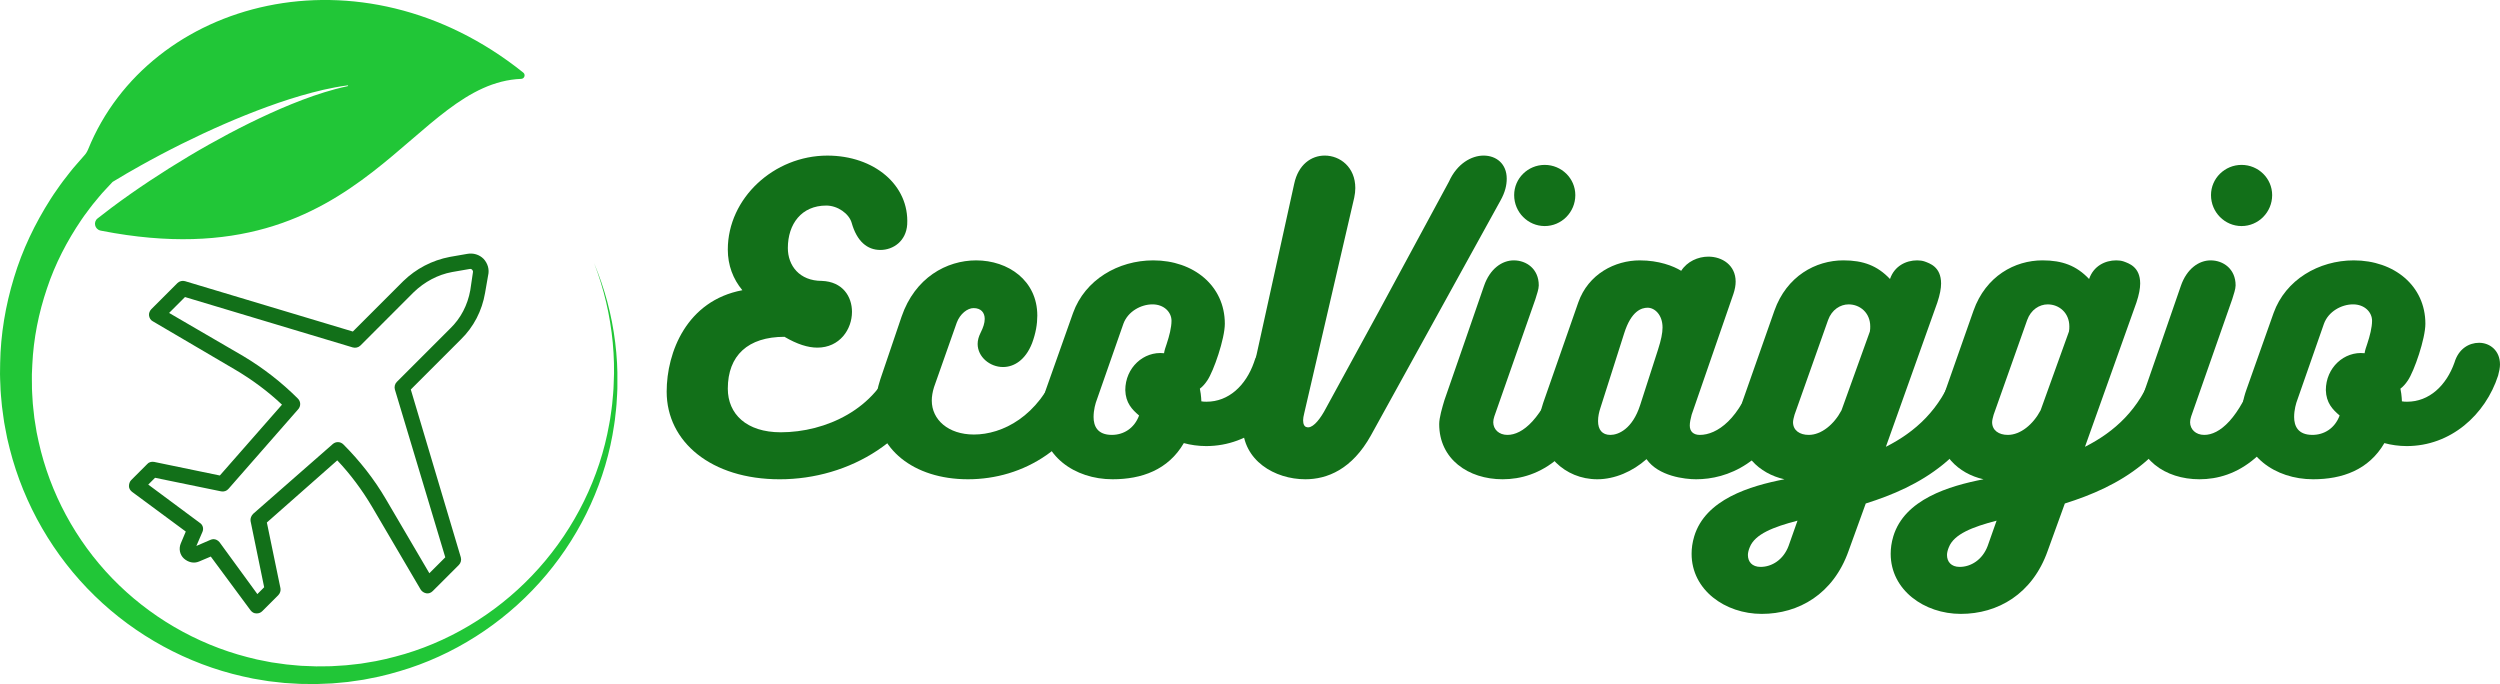 <?xml version="1.0" encoding="UTF-8" standalone="no"?>
<svg
   width="476.643"
   zoomAndPan="magnify"
   viewBox="0 0 357.482 97.818"
   height="130.423"
   preserveAspectRatio="xMidYMid"
   version="1.0"
   id="svg34"
   sodipodi:docname="NameLogo.svg"
   inkscape:version="1.3.2 (091e20e, 2023-11-25, custom)"
   xmlns:inkscape="http://www.inkscape.org/namespaces/inkscape"
   xmlns:sodipodi="http://sodipodi.sourceforge.net/DTD/sodipodi-0.dtd"
   xmlns="http://www.w3.org/2000/svg"
   xmlns:svg="http://www.w3.org/2000/svg">
  <sodipodi:namedview
     id="namedview34"
     pagecolor="#ffffff"
     bordercolor="#000000"
     borderopacity="0.25"
     inkscape:showpageshadow="2"
     inkscape:pageopacity="0.0"
     inkscape:pagecheckerboard="0"
     inkscape:deskcolor="#d1d1d1"
     inkscape:zoom="1.478"
     inkscape:cx="192.82815"
     inkscape:cy="37.550744"
     inkscape:window-width="1920"
     inkscape:window-height="974"
     inkscape:window-x="-11"
     inkscape:window-y="-11"
     inkscape:window-maximized="1"
     inkscape:current-layer="svg34" />
  <defs
     id="defs2">
    <g
       id="g1" />
    <clipPath
       id="5a2b6cb32e">
      <path
         d="m 11.965,142 h 88.281 v 98.551 H 11.965 Z m 0,0"
         clip-rule="nonzero"
         id="path1" />
    </clipPath>
    <clipPath
       id="d7b9c76778">
      <path
         d="m 30.402,178.977 h 51.43 v 51.453 H 30.402 Z m 0,0"
         clip-rule="nonzero"
         id="path2" />
    </clipPath>
  </defs>
  <g
     id="g35"
     transform="translate(-11.965,-142.718)">
    <g
       fill="#127019"
       fill-opacity="1"
       id="g5">
      <g
         transform="translate(107.399,211.25)"
         id="g4">
        <g
           id="g3">
          <path
             d="m 32.367,-17.062 c -2.453,7.039 -9.758,10.344 -16.156,10.344 -4.906,0 -7.574,-2.613 -7.574,-6.238 0,-4.746 2.883,-7.414 8.105,-7.414 1.816,1.066 3.359,1.547 4.695,1.547 3.199,0 4.957,-2.613 4.957,-5.117 0,-2.188 -1.332,-4.32 -4.316,-4.426 -3.199,0 -4.855,-2.188 -4.855,-4.695 0,-3.465 1.973,-6.078 5.492,-6.078 1.656,0 3.254,1.172 3.629,2.453 0.746,2.668 2.238,3.895 4.105,3.895 1.867,0 3.68,-1.281 3.84,-3.629 0.32,-5.652 -4.746,-9.863 -11.414,-9.863 -7.625,0 -14.238,6.078 -14.238,13.438 0,2.238 0.75,4.211 2.082,5.812 -7.945,1.492 -10.824,8.852 -10.824,14.504 0,7.199 6.398,12.531 16.156,12.531 9.973,0 19.676,-5.707 22.77,-15.836 0.16,-0.43 0.215,-0.855 0.215,-1.227 0,-1.867 -1.496,-2.883 -3.094,-2.883 -1.492,0 -3.039,0.91 -3.574,2.883 z m 0,0"
             id="path3" />
        </g>
      </g>
    </g>
    <g
       fill="#127019"
       fill-opacity="1"
       id="g8">
      <g
         transform="translate(137.362,211.25)"
         id="g7">
        <g
           id="g6">
          <path
             d="m 25.809,-15.836 c -2.719,6.879 -7.891,9.438 -11.945,9.438 -3.68,0 -6.023,-2.133 -6.023,-4.852 0,-0.59 0.105,-1.227 0.32,-1.922 l 3.25,-9.223 c 0.48,-1.281 1.547,-2.082 2.402,-2.082 1.066,0 1.598,0.641 1.598,1.547 0,0.586 -0.211,1.227 -0.586,1.973 -0.266,0.535 -0.426,1.066 -0.426,1.602 0,1.863 1.758,3.305 3.625,3.305 1.547,0 3.199,-0.961 4.16,-3.414 0.531,-1.438 0.746,-2.719 0.746,-3.945 0,-5.012 -4.16,-7.891 -8.746,-7.891 -4.211,0 -8.746,2.453 -10.664,8.051 l -3.039,8.957 c -0.426,1.281 -0.641,2.562 -0.641,3.734 C -0.16,-4.426 5.172,0 13.012,0 20.902,0 28.688,-4.48 32.102,-14.184 c 0.16,-0.375 0.215,-0.746 0.215,-1.066 0,-1.707 -1.656,-2.773 -3.309,-2.773 -1.332,0 -2.664,0.641 -3.199,2.188 z m 0,0"
             id="path5" />
        </g>
      </g>
    </g>
    <g
       fill="#127019"
       fill-opacity="1"
       id="g11">
      <g
         transform="translate(161.193,211.25)"
         id="g10">
        <g
           id="g9">
          <path
             d="m 22.555,-11.145 c 0,0.055 0,-0.801 -0.211,-1.812 0.371,-0.266 0.746,-0.695 1.066,-1.176 0.906,-1.332 2.504,-5.969 2.504,-8.105 0,-5.438 -4.477,-9.062 -10.238,-9.062 -5.012,0 -9.758,2.773 -11.465,7.52 L 0.32,-12.797 C -0.16,-11.465 -0.375,-10.133 -0.375,-8.957 -0.375,-3.359 4.426,0 9.863,0 c 4.16,0 7.945,-1.332 10.188,-5.172 0.961,0.266 2.078,0.426 3.199,0.426 6.293,0 11.25,-4.48 13.062,-10.078 0.16,-0.586 0.27,-1.121 0.27,-1.602 0,-1.973 -1.441,-3.09 -2.988,-3.09 -1.438,0 -2.934,0.852 -3.52,2.824 -1.172,3.309 -3.625,5.602 -6.77,5.602 -0.215,0 -0.535,0 -0.75,-0.055 z m -4.957,-8.211 c -0.16,0.477 -0.32,0.906 -0.375,1.332 -2.93,-0.32 -5.543,2.078 -5.543,5.277 0.051,1.816 0.957,2.773 1.973,3.629 -0.695,1.863 -2.242,2.773 -3.895,2.773 -2.078,0 -2.613,-1.281 -2.613,-2.562 0,-1.012 0.27,-1.973 0.48,-2.504 l 3.785,-10.828 c 0.641,-1.758 2.508,-2.77 4.16,-2.77 1.652,0 2.719,1.117 2.719,2.344 0,0.961 -0.32,2.188 -0.691,3.309 z m 0,0"
             id="path8" />
        </g>
      </g>
    </g>
    <g
       fill="#127019"
       fill-opacity="1"
       id="g14">
      <g
         transform="translate(189.023,211.25)"
         id="g13">
        <g
           id="g12">
          <path
             d="m 18.984,-6.293 18.504,-33.539 c 0.691,-1.227 0.906,-2.242 0.906,-3.148 0,-2.133 -1.492,-3.305 -3.309,-3.305 -1.703,0 -3.785,1.117 -4.957,3.73 -8.16,15.145 -12.797,23.676 -17.863,32.902 -0.801,1.387 -1.762,2.453 -2.508,2.188 -0.266,-0.055 -0.48,-0.375 -0.48,-0.961 0,-0.266 0.055,-0.586 0.16,-1.012 l 7.148,-30.824 c 0.105,-0.477 0.156,-0.957 0.156,-1.387 0,-2.984 -2.184,-4.637 -4.371,-4.637 -1.918,0 -3.785,1.277 -4.371,4.051 L 0.906,-10.023 C 0.691,-9.172 0.641,-8.371 0.641,-7.68 0.641,-2.668 5.227,0 9.598,0 c 3.094,0 6.668,-1.387 9.387,-6.293 z m 0,0"
             id="path11" />
        </g>
      </g>
    </g>
    <g
       fill="#127019"
       fill-opacity="1"
       id="g17">
      <g
         transform="translate(218.506,211.25)"
         id="g16">
        <g
           id="g15">
          <path
             d="m 14.344,-36.207 c 2.398,0 4.375,-1.973 4.375,-4.426 0,-2.398 -1.977,-4.32 -4.375,-4.32 -2.398,0 -4.371,1.922 -4.371,4.32 0,2.453 1.973,4.426 4.371,4.426 z m -7.199,27.195 5.867,-16.746 c 0.211,-0.691 0.48,-1.438 0.48,-1.973 0,-2.344 -1.762,-3.57 -3.574,-3.57 -1.652,0 -3.414,1.172 -4.266,3.68 C 3.945,-22.609 1.707,-16.266 0,-11.305 -0.32,-10.238 -0.746,-8.797 -0.746,-7.891 -0.746,-2.879 3.414,0 8.32,0 c 5.223,0 10.984,-3.199 14.715,-14.238 0.109,-0.32 0.16,-0.641 0.16,-0.961 0,-1.652 -1.598,-2.664 -3.199,-2.664 -1.438,0 -2.879,0.746 -3.52,2.398 -2.504,6.934 -5.332,9.121 -7.465,9.121 -1.227,0 -2.027,-0.801 -2.027,-1.816 0,-0.266 0.055,-0.531 0.16,-0.852 z m 0,0"
             id="path14" />
        </g>
      </g>
    </g>
    <g
       fill="#127019"
       fill-opacity="1"
       id="g20">
      <g
         transform="translate(233.221,211.25)"
         id="g19">
        <g
           id="g18">
          <path
             d="m 33.434,-18.023 c -1.492,0 -3.145,0.906 -3.785,2.934 -2.078,6.559 -5.438,8.746 -7.84,8.746 -0.906,0 -1.438,-0.48 -1.438,-1.336 0,-0.426 0.105,-0.957 0.266,-1.547 l 5.973,-17.277 c 0.215,-0.637 0.32,-1.227 0.32,-1.758 0,-2.348 -1.922,-3.574 -3.895,-3.574 -1.492,0 -3.039,0.695 -3.891,2.027 -1.121,-0.691 -3.199,-1.492 -5.922,-1.492 -3.516,0 -7.355,1.918 -8.797,6.023 l -5.012,14.348 C -0.906,-9.973 -1.121,-9.012 -1.121,-8.051 -1.121,-3.625 2.453,0 7.145,0 9.652,0 12.211,-1.121 14.184,-2.879 15.891,-0.426 19.676,0 21.277,0 c 4.426,0 10.344,-2.238 13.758,-10.879 0.746,-2.078 1.332,-3.414 1.332,-4.371 0,-1.812 -1.387,-2.773 -2.934,-2.773 z m -17.598,-0.535 -2.559,7.945 c -1.121,3.469 -3.145,4.27 -4.266,4.27 -1.172,0 -1.758,-0.75 -1.758,-1.977 0,-0.691 0.16,-1.332 0.316,-1.812 l 3.414,-10.719 c 1.016,-3.25 2.508,-3.68 3.359,-3.68 1.016,0 2.133,1.016 2.133,2.828 0,0.801 -0.211,1.812 -0.641,3.145 z m 0,0"
             id="path17" />
        </g>
      </g>
    </g>
    <g
       fill="#127019"
       fill-opacity="1"
       id="g23">
      <g
         transform="translate(261.211,211.25)"
         id="g22">
        <g
           id="g21">
          <path
             d="m 20.422,-4.641 7.359,-20.637 c 0.375,-1.117 0.535,-2.023 0.535,-2.719 0,-2.398 -1.652,-2.879 -2.348,-3.145 -0.32,-0.109 -0.691,-0.16 -1.066,-0.16 -1.598,0 -3.254,0.801 -3.891,2.664 -1.816,-1.918 -3.84,-2.664 -6.668,-2.664 -3.945,0 -8.105,2.238 -9.863,7.199 l -4.535,12.902 C -0.426,-10.078 -0.641,-8.906 -0.641,-7.84 -0.641,-3.625 2.293,-0.801 5.918,0 0.961,0.961 -5.387,2.879 -6.984,8.16 c -0.27,0.906 -0.375,1.703 -0.375,2.504 0,5.172 4.801,8.586 10.027,8.586 5.277,0 10.238,-2.824 12.422,-9.012 l 2.453,-6.773 c 7.625,-2.398 15.465,-6.559 19.145,-17.758 0.16,-0.426 0.215,-0.852 0.215,-1.223 0,-1.816 -1.387,-2.883 -2.988,-2.883 -1.438,0 -2.984,0.906 -3.73,2.988 -1.977,5.438 -5.547,8.637 -9.762,10.77 z m -2.293,-16.477 -4.051,11.254 c -1.066,2.023 -2.879,3.52 -4.691,3.52 -1.281,0 -2.242,-0.641 -2.242,-1.816 0,-0.266 0.109,-0.691 0.215,-1.066 l 4.797,-13.543 c 0.535,-1.492 1.762,-2.238 2.934,-2.238 1.652,0 3.094,1.227 3.094,3.145 0,0.215 0,0.48 -0.055,0.746 z M 7.785,5.918 6.504,9.547 c -0.746,1.973 -2.398,2.984 -3.996,2.984 -1.227,0 -1.816,-0.746 -1.816,-1.707 0,-0.32 0.109,-0.746 0.27,-1.117 C 1.707,7.84 4.32,6.824 7.785,5.918 Z m 0,0"
             id="path20" />
        </g>
      </g>
    </g>
    <g
       fill="#127019"
       fill-opacity="1"
       id="g26">
      <g
         transform="translate(289.68,211.25)"
         id="g25">
        <g
           id="g24">
          <path
             d="m 20.422,-4.641 7.359,-20.637 c 0.375,-1.117 0.535,-2.023 0.535,-2.719 0,-2.398 -1.652,-2.879 -2.348,-3.145 -0.32,-0.109 -0.691,-0.16 -1.066,-0.16 -1.598,0 -3.254,0.801 -3.891,2.664 -1.816,-1.918 -3.84,-2.664 -6.668,-2.664 -3.945,0 -8.105,2.238 -9.863,7.199 l -4.535,12.902 C -0.426,-10.078 -0.641,-8.906 -0.641,-7.84 -0.641,-3.625 2.293,-0.801 5.918,0 0.961,0.961 -5.387,2.879 -6.984,8.16 c -0.27,0.906 -0.375,1.703 -0.375,2.504 0,5.172 4.801,8.586 10.027,8.586 5.277,0 10.238,-2.824 12.422,-9.012 l 2.453,-6.773 c 7.625,-2.398 15.465,-6.559 19.145,-17.758 0.16,-0.426 0.215,-0.852 0.215,-1.223 0,-1.816 -1.387,-2.883 -2.988,-2.883 -1.438,0 -2.984,0.906 -3.73,2.988 -1.977,5.438 -5.547,8.637 -9.762,10.77 z m -2.293,-16.477 -4.051,11.254 c -1.066,2.023 -2.879,3.52 -4.691,3.52 -1.281,0 -2.242,-0.641 -2.242,-1.816 0,-0.266 0.109,-0.691 0.215,-1.066 l 4.797,-13.543 c 0.535,-1.492 1.762,-2.238 2.934,-2.238 1.652,0 3.094,1.227 3.094,3.145 0,0.215 0,0.48 -0.055,0.746 z M 7.785,5.918 6.504,9.547 c -0.746,1.973 -2.398,2.984 -3.996,2.984 -1.227,0 -1.816,-0.746 -1.816,-1.707 0,-0.32 0.109,-0.746 0.27,-1.117 C 1.707,7.84 4.32,6.824 7.785,5.918 Z m 0,0"
             id="path23" />
        </g>
      </g>
    </g>
    <g
       fill="#127019"
       fill-opacity="1"
       id="g29">
      <g
         transform="translate(318.15,211.25)"
         id="g28">
        <g
           id="g27">
          <path
             d="m 14.344,-36.207 c 2.398,0 4.375,-1.973 4.375,-4.426 0,-2.398 -1.977,-4.32 -4.375,-4.32 -2.398,0 -4.371,1.922 -4.371,4.32 0,2.453 1.973,4.426 4.371,4.426 z m -7.199,27.195 5.867,-16.746 c 0.211,-0.691 0.48,-1.438 0.48,-1.973 0,-2.344 -1.762,-3.57 -3.574,-3.57 -1.652,0 -3.414,1.172 -4.266,3.68 C 3.945,-22.609 1.707,-16.266 0,-11.305 -0.32,-10.238 -0.746,-8.797 -0.746,-7.891 -0.746,-2.879 3.414,0 8.32,0 c 5.223,0 10.984,-3.199 14.715,-14.238 0.109,-0.32 0.16,-0.641 0.16,-0.961 0,-1.652 -1.598,-2.664 -3.199,-2.664 -1.438,0 -2.879,0.746 -3.52,2.398 -2.504,6.934 -5.332,9.121 -7.465,9.121 -1.227,0 -2.027,-0.801 -2.027,-1.816 0,-0.266 0.055,-0.531 0.16,-0.852 z m 0,0"
             id="path26" />
        </g>
      </g>
    </g>
    <g
       fill="#127019"
       fill-opacity="1"
       id="g32">
      <g
         transform="translate(332.865,211.25)"
         id="g31">
        <g
           id="g30">
          <path
             d="m 22.555,-11.145 c 0,0.055 0,-0.801 -0.211,-1.812 0.371,-0.266 0.746,-0.695 1.066,-1.176 0.906,-1.332 2.504,-5.969 2.504,-8.105 0,-5.438 -4.477,-9.062 -10.238,-9.062 -5.012,0 -9.758,2.773 -11.465,7.52 L 0.32,-12.797 C -0.16,-11.465 -0.375,-10.133 -0.375,-8.957 -0.375,-3.359 4.426,0 9.863,0 c 4.16,0 7.945,-1.332 10.188,-5.172 0.961,0.266 2.078,0.426 3.199,0.426 6.293,0 11.25,-4.48 13.062,-10.078 0.16,-0.586 0.27,-1.121 0.27,-1.602 0,-1.973 -1.441,-3.09 -2.988,-3.09 -1.438,0 -2.934,0.852 -3.52,2.824 -1.172,3.309 -3.625,5.602 -6.77,5.602 -0.215,0 -0.535,0 -0.75,-0.055 z m -4.957,-8.211 c -0.16,0.477 -0.32,0.906 -0.375,1.332 -2.93,-0.32 -5.543,2.078 -5.543,5.277 0.051,1.816 0.957,2.773 1.973,3.629 -0.695,1.863 -2.242,2.773 -3.895,2.773 -2.078,0 -2.613,-1.281 -2.613,-2.562 0,-1.012 0.27,-1.973 0.48,-2.504 l 3.785,-10.828 c 0.641,-1.758 2.508,-2.77 4.16,-2.77 1.652,0 2.719,1.117 2.719,2.344 0,0.961 -0.32,2.188 -0.691,3.309 z m 0,0"
             id="path29" />
        </g>
      </g>
    </g>
    <g
       clip-path="url(#5a2b6cb32e)"
       id="g33">
      <path
         fill="#21c637"
         d="m 100.25,197.59 c 0.012,0.984 -0.074,1.969 -0.129,2.953 -0.027,0.492 -0.102,0.98 -0.152,1.473 -0.055,0.488 -0.098,0.984 -0.188,1.469 -1.137,7.828 -4.566,15.316 -9.688,21.414 -5.117,6.098 -11.945,10.816 -19.578,13.355 -1.906,0.617 -3.848,1.164 -5.832,1.512 l -0.742,0.145 c -0.246,0.047 -0.496,0.074 -0.746,0.109 l -1.492,0.215 -1.504,0.141 -0.754,0.066 -0.754,0.031 -1.512,0.062 -1.512,-0.016 -0.758,-0.008 c -0.25,-0.008 -0.504,-0.027 -0.754,-0.043 l -1.512,-0.09 -1.508,-0.168 -0.754,-0.086 -0.746,-0.121 -1.496,-0.25 -1.484,-0.32 C 38.754,237.648 31.348,233.617 25.504,227.918 19.652,222.23 15.383,214.879 13.359,206.902 l -0.363,-1.5 -0.293,-1.516 C 12.656,203.633 12.598,203.379 12.562,203.125 l -0.109,-0.762 c -0.07,-0.512 -0.152,-1.02 -0.207,-1.531 -0.086,-1.027 -0.215,-2.051 -0.23,-3.082 -0.02,-0.516 -0.051,-1.031 -0.051,-1.547 l 0.02,-1.547 c 0.07,-4.125 0.762,-8.246 1.973,-12.211 1.191,-3.977 3.004,-7.758 5.242,-11.266 0.266,-0.445 0.578,-0.863 0.871,-1.293 0.301,-0.422 0.586,-0.859 0.906,-1.27 0.645,-0.816 1.258,-1.66 1.961,-2.434 0.34,-0.395 0.68,-0.793 1.027,-1.176 0.258,-0.266 0.453,-0.578 0.594,-0.918 8.711,-21.469 38.965,-29.633 62.23,-10.988 0.363,0.289 0.172,0.875 -0.289,0.895 -7.781,0.312 -13.312,7.16 -21.234,13.293 -8.395,6.5 -19.465,12.191 -38.73,8.441 -0.078,-0.012 -0.152,-0.031 -0.227,-0.047 -0.797,-0.195 -1.039,-1.215 -0.395,-1.727 0.68,-0.535 1.367,-1.062 2.062,-1.586 1.75,-1.305 3.547,-2.562 5.375,-3.777 0.914,-0.605 1.836,-1.203 2.766,-1.789 0.93,-0.586 1.867,-1.16 2.812,-1.723 1.887,-1.129 3.805,-2.207 5.75,-3.242 1.945,-1.031 3.922,-2.008 5.926,-2.918 2.008,-0.91 4.047,-1.75 6.129,-2.477 1.043,-0.359 2.098,-0.691 3.164,-0.977 0.594,-0.156 1.191,-0.301 1.793,-0.43 0.074,-0.016 0.055,-0.117 -0.016,-0.109 -0.613,0.078 -1.227,0.18 -1.836,0.293 -1.09,0.203 -2.176,0.453 -3.25,0.738 -2.156,0.566 -4.273,1.254 -6.367,2.016 -2.094,0.766 -4.164,1.598 -6.207,2.488 -2.043,0.891 -4.062,1.836 -6.062,2.828 -1,0.496 -1.992,1.008 -2.98,1.527 -0.988,0.523 -1.973,1.055 -2.949,1.602 -1.324,0.738 -2.637,1.504 -3.938,2.297 l -0.098,0.094 c -0.32,0.328 -0.625,0.672 -0.938,1.008 -0.641,0.66 -1.199,1.391 -1.793,2.09 -0.293,0.355 -0.551,0.734 -0.832,1.098 -0.27,0.371 -0.559,0.73 -0.805,1.117 -2.066,3.039 -3.781,6.34 -4.941,9.844 -1.184,3.492 -1.922,7.152 -2.094,10.863 l -0.062,1.391 c -0.012,0.461 0.008,0.926 0.008,1.395 -0.016,0.93 0.074,1.852 0.121,2.781 0.035,0.465 0.102,0.926 0.148,1.387 l 0.074,0.695 c 0.027,0.23 0.074,0.457 0.109,0.688 l 0.223,1.379 0.289,1.363 c 1.613,7.27 5.285,14.102 10.516,19.508 5.227,5.406 11.973,9.367 19.312,11.262 l 1.379,0.34 1.395,0.277 0.699,0.137 0.703,0.098 1.41,0.199 1.418,0.133 c 0.238,0.019 0.473,0.047 0.711,0.062 l 0.711,0.027 1.426,0.055 1.43,-0.012 0.711,-0.012 0.715,-0.043 1.426,-0.09 1.418,-0.156 c 0.238,-0.027 0.477,-0.047 0.711,-0.082 l 0.707,-0.117 c 1.887,-0.27 3.742,-0.738 5.578,-1.27 7.324,-2.191 14.02,-6.504 19.148,-12.258 5.133,-5.746 8.715,-12.938 10.059,-20.602 0.105,-0.473 0.164,-0.957 0.234,-1.438 0.062,-0.484 0.148,-0.961 0.191,-1.445 0.086,-0.969 0.199,-1.938 0.215,-2.91 0.047,-0.973 0.07,-1.949 0.039,-2.922 -0.023,-0.977 -0.082,-1.949 -0.172,-2.922 -0.363,-3.887 -1.258,-7.73 -2.672,-11.387 1.523,3.613 2.543,7.441 3.023,11.348 0.121,0.977 0.207,1.957 0.262,2.941 0.062,0.984 0.07,1.969 0.051,2.957"
         fill-opacity="1"
         fill-rule="nonzero"
         id="path32" />
    </g>
    <g
       clip-path="url(#d7b9c76778)"
       id="g34">
      <path
         fill="#127019"
         d="m 79.211,184.223 c -0.379,2.109 -1.355,4.008 -2.871,5.469 l -7.641,7.641 c -0.27,0.27 -0.379,0.703 -0.27,1.082 l 7.207,23.996 -2.277,2.277 -6.23,-10.617 c -1.68,-2.871 -3.738,-5.469 -6.066,-7.805 -0.434,-0.43 -1.082,-0.43 -1.516,-0.051 l -11.375,9.969 c -0.273,0.27 -0.434,0.648 -0.383,1.027 l 1.949,9.48 -0.973,0.977 -5.414,-7.422 c -0.223,-0.273 -0.547,-0.434 -0.871,-0.434 -0.164,0 -0.273,0.051 -0.434,0.105 l -2.004,0.867 0.867,-2.004 c 0.215,-0.484 0.055,-1.027 -0.379,-1.301 l -7.367,-5.469 0.973,-0.973 9.484,1.949 c 0.379,0.055 0.758,-0.055 1.027,-0.379 l 9.965,-11.379 c 0.379,-0.434 0.379,-1.082 -0.055,-1.516 -2.328,-2.328 -4.98,-4.387 -7.797,-6.066 l -10.617,-6.18 2.273,-2.273 24,7.207 c 0.379,0.109 0.812,0 1.082,-0.27 l 7.637,-7.641 c 1.52,-1.461 3.418,-2.492 5.473,-2.871 l 2.492,-0.434 c 0.219,-0.055 0.328,0.055 0.379,0.109 0.055,0.055 0.164,0.215 0.109,0.379 z m 1.895,-4.496 c -0.594,-0.598 -1.461,-0.867 -2.328,-0.707 l -2.492,0.434 c -2.547,0.488 -4.82,1.68 -6.664,3.469 l -7.203,7.203 -24,-7.203 c -0.379,-0.109 -0.812,0 -1.082,0.27 l -3.738,3.738 c -0.215,0.215 -0.379,0.594 -0.324,0.918 0.051,0.328 0.215,0.652 0.539,0.812 l 11.812,6.938 c 2.383,1.41 4.656,3.086 6.66,4.984 l -8.887,10.129 -9.422,-1.949 c -0.379,-0.055 -0.758,0.055 -0.973,0.324 l -2.277,2.277 c -0.215,0.215 -0.324,0.539 -0.324,0.867 0,0.324 0.164,0.594 0.434,0.812 l 7.691,5.684 -0.707,1.68 c -0.324,0.758 -0.16,1.625 0.434,2.172 0.598,0.535 1.41,0.758 2.168,0.434 l 1.68,-0.711 5.691,7.695 c 0.215,0.27 0.484,0.434 0.809,0.434 h 0.109 c 0.273,0 0.543,-0.109 0.758,-0.324 l 2.277,-2.273 c 0.27,-0.273 0.379,-0.652 0.324,-0.977 l -1.949,-9.426 10.07,-8.883 c 1.902,2.004 3.578,4.277 4.988,6.66 l 6.934,11.812 c 0.16,0.27 0.484,0.484 0.812,0.539 0.324,0.055 0.648,-0.055 0.918,-0.324 l 3.742,-3.742 c 0.27,-0.266 0.379,-0.703 0.27,-1.082 l -7.152,-23.996 7.152,-7.152 c 1.844,-1.789 3.035,-4.117 3.469,-6.66 l 0.434,-2.492 c 0.215,-0.867 -0.055,-1.734 -0.648,-2.383 h -0.004"
         fill-opacity="1"
         fill-rule="nonzero"
         id="path33" />
    </g>
  </g>
</svg>
